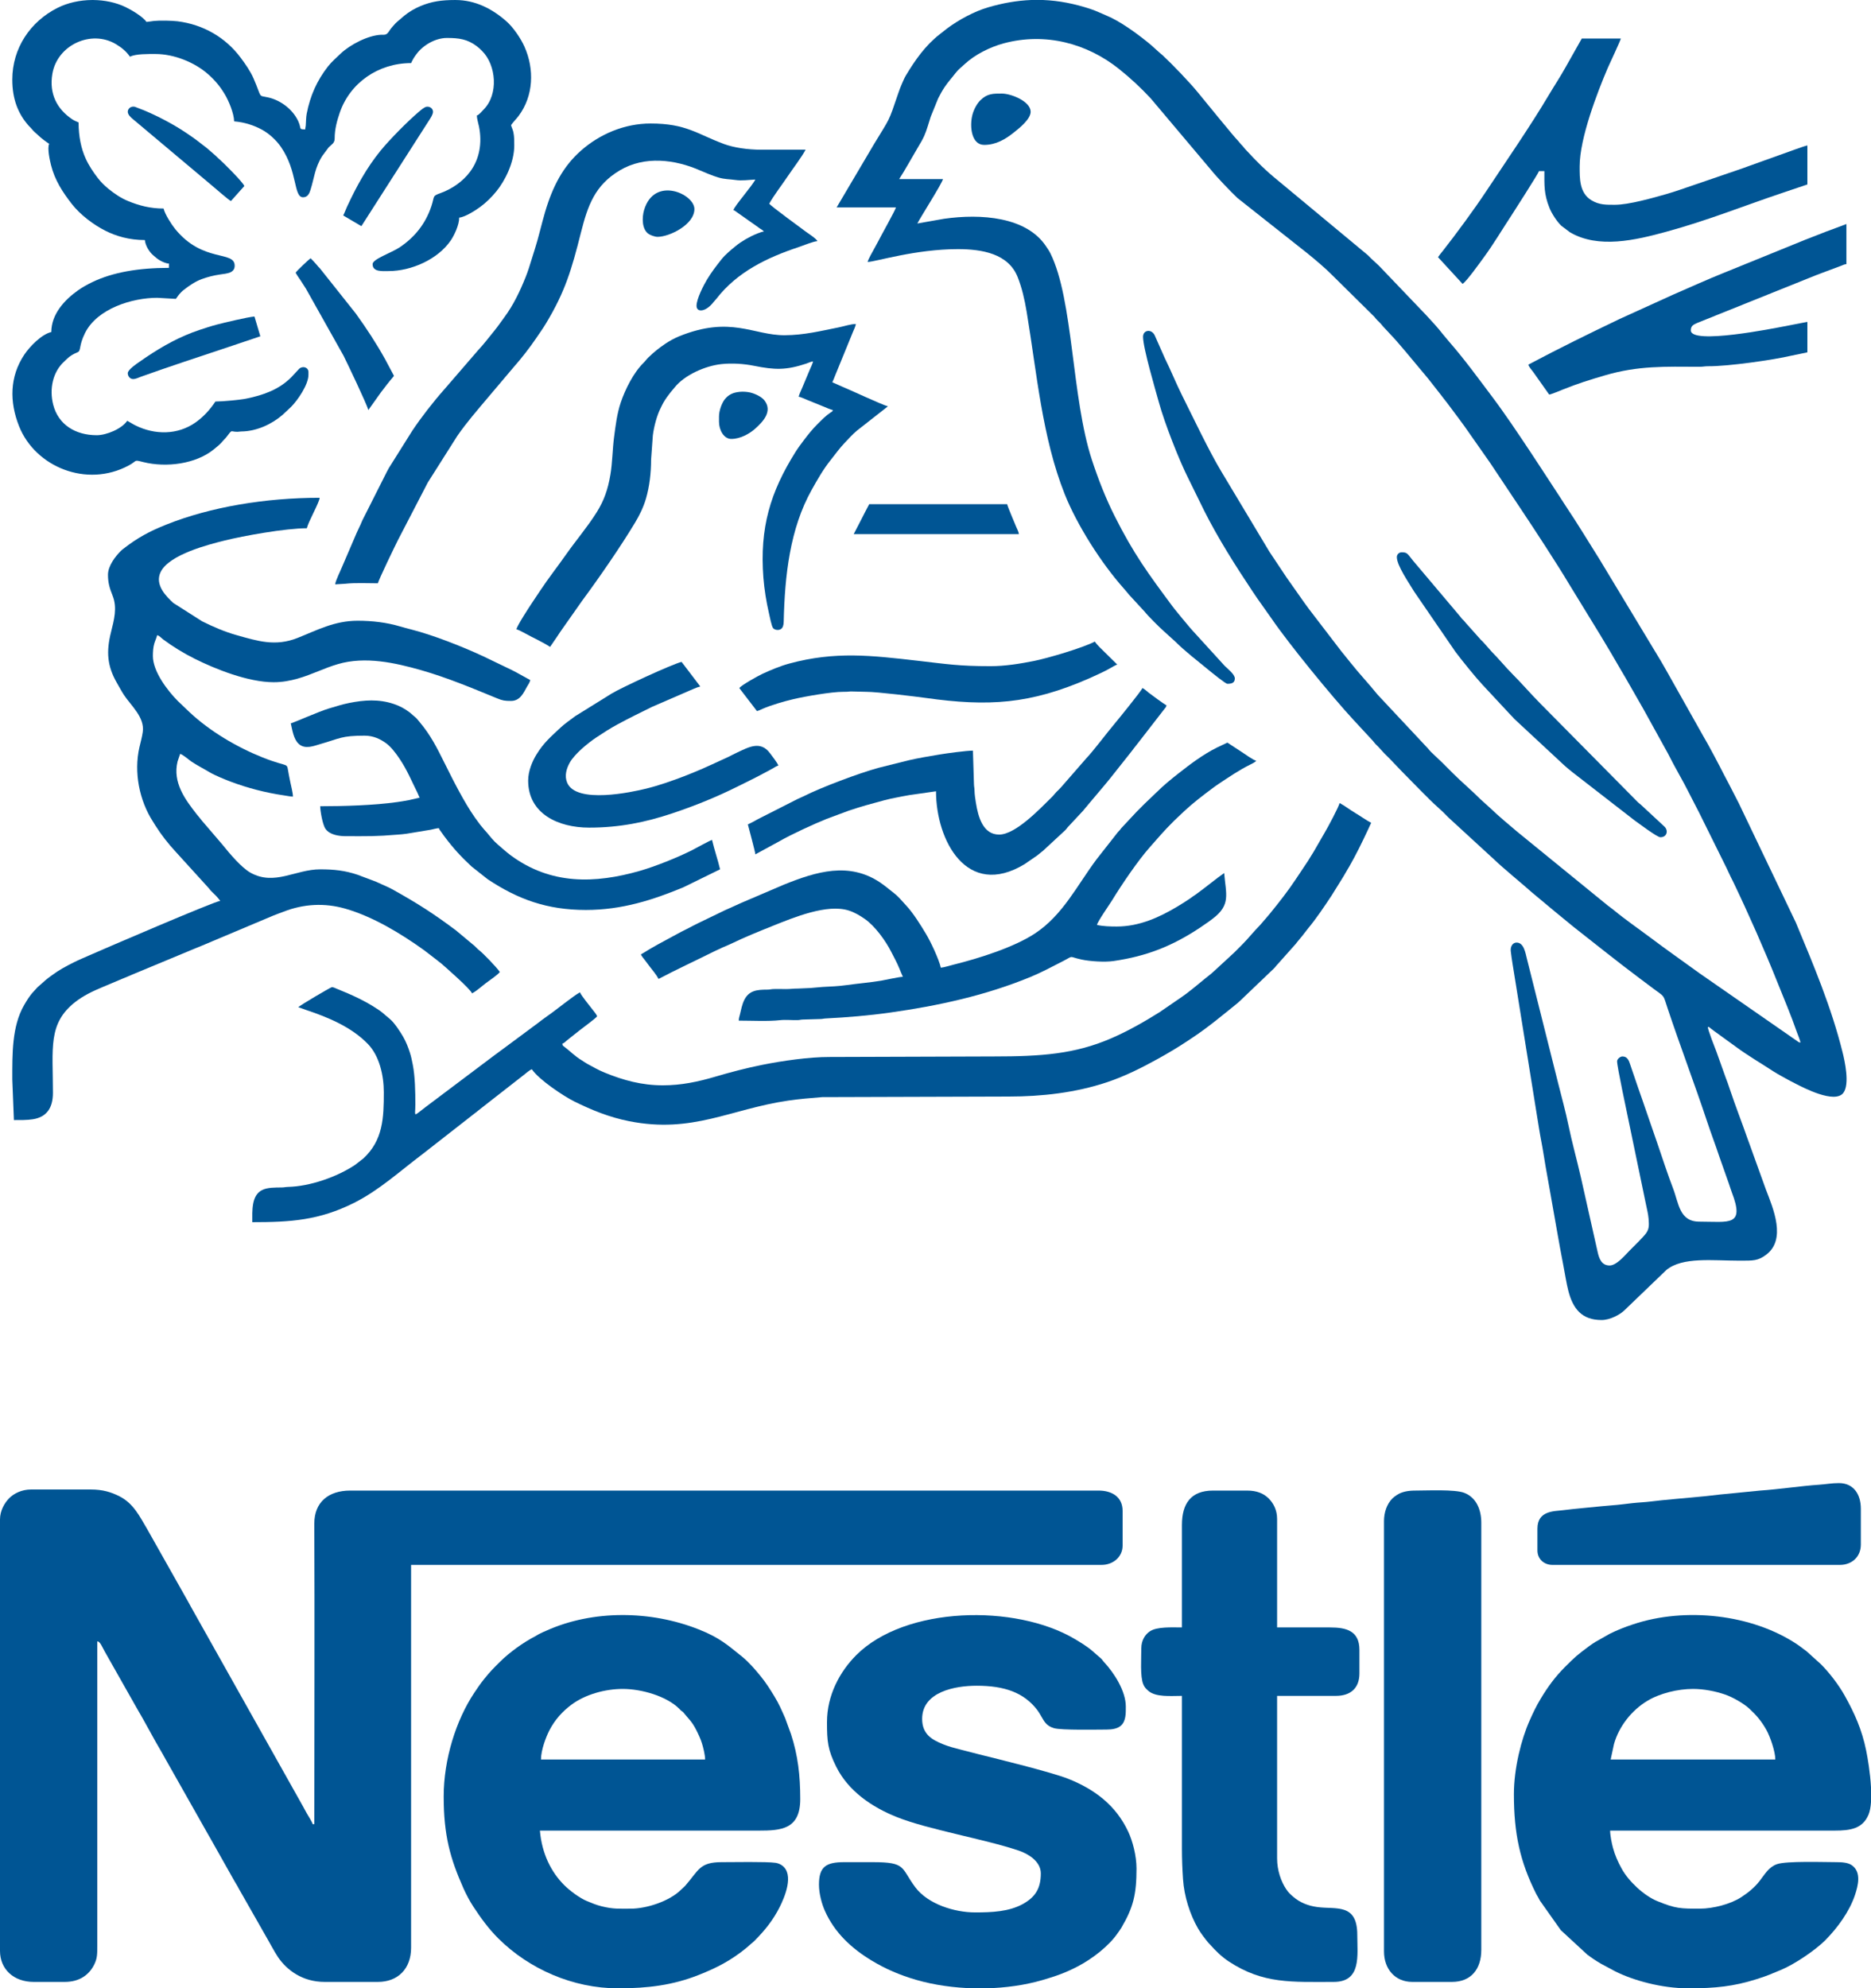 <?xml version="1.0" encoding="UTF-8"?>
<!DOCTYPE svg PUBLIC "-//W3C//DTD SVG 1.1//EN" "http://www.w3.org/Graphics/SVG/1.1/DTD/svg11.dtd">
<!-- Creator: CorelDRAW 2020 (64-Bit) -->
<svg xmlns="http://www.w3.org/2000/svg" xml:space="preserve" width="50.639mm" height="53.808mm" version="1.1" style="shape-rendering:geometricPrecision; text-rendering:geometricPrecision; image-rendering:optimizeQuality; fill-rule:evenodd; clip-rule:evenodd"
viewBox="0 0 33304.44 35388.37"
 xmlns:xlink="http://www.w3.org/1999/xlink"
 xmlns:xodm="http://www.corel.com/coreldraw/odm/2003">
 <defs>
  <style type="text/css">
   <![CDATA[
    .fil0 {fill:#005594}
   ]]>
  </style>
 </defs>
 <g id="Слой_x0020_1">
  <g id="_2845655398448">
   <path class="fil0" d="M-0 27043.22l0 7679.05c0,324.7 242.88,551.86 599.54,551.86l551.86 0c265.9,0 434.07,-126.93 523.52,-304.31 57.02,-113.19 56.89,-185.6 56.89,-352.19l0 -5404.84c54.06,4.41 83.33,95.56 132.79,181.32l567.38 1002.64c149.23,250.58 303.78,551.8 456.76,808.75 20.45,34.4 35.25,63.27 54.52,97.73l745.81 1319.05c39.07,69.78 75.7,130.29 113.85,200.13l339.5 602.57c37.36,70.04 78.26,128.84 114.24,199.8l459.13 806.45c68.66,115.55 165.67,303.19 234.07,403.49 158.57,232.49 437.82,439.4 826.05,439.4l951.6 0c353.9,0 590.01,-231.44 590.01,-608.95l0 -6813.14 12294.08 0c197.37,0 371.13,-138.64 371.13,-342.59l0 -618.49c0,-249.33 -189.81,-361.53 -428.28,-361.53l-13321.71 0c-384.42,0 -639.4,205.53 -637.82,589.68 7.5,1777.59 0.26,3569.51 0.26,5347.95l-28.54 0c-11.25,-42.09 -82.34,-151 -107.73,-196.71 -39.4,-71.1 -72.41,-134.43 -111.61,-202.37 -17.82,-30.98 -35.12,-65.04 -54.79,-97.53l-1779.43 -3168.65c-20.52,-34 -33.87,-62.02 -54.92,-97.4 -20.45,-34.2 -35.25,-63.27 -54.52,-97.73 -21.97,-39.26 -35.78,-63.93 -57.35,-104.37l-724.11 -1283.73c-136.21,-229.86 -245.51,-460.9 -496.88,-587.84 -144.49,-72.94 -294.38,-120.36 -507.6,-120.36l-1065.84 0c-165.67,0 -303.26,69.65 -387.9,154.42 -80.96,81.03 -163.96,220.46 -163.96,378.43z"/>
   <path class="fil0" d="M14891.86 3692.04l1056.24 0c-12.36,52.94 -271.23,513.32 -314.04,599.48 -22.03,44.39 -45.05,82.01 -66.69,123.51 -30.06,57.61 -110.75,192.64 -123.64,247.62 143.38,-3.22 846.96,-228.41 1608.23,-228.41 428.61,0 897.41,79.12 1063.01,497.54 75.11,189.87 122.39,391.78 160.34,619.8 180.67,1086.36 275.11,2234.48 676.95,3243.56 216.11,542.98 645.25,1222.5 1051.9,1679 32.62,36.63 61.03,70.83 91.29,108.58l282.87 307.14c54.85,71.03 252.02,267.87 334.7,340.81l209.47 190.2c175.34,174.48 388.76,337.06 580.47,494.84 64.91,53.34 311.61,254.66 344.76,254.66 67.15,0 133.18,-11.25 133.18,-95.17 0,-73.33 -128.97,-172.12 -178.36,-221.11l-576.2 -632.43c-32.36,-38.21 -63.01,-69.65 -92.27,-107.53 -28.48,-36.83 -59.26,-68.14 -91.02,-108.78 -60.57,-77.54 -119.57,-142.45 -178.17,-221.51 -425.98,-574.22 -683.14,-922.07 -1021.78,-1594.95 -162.18,-322.26 -293.66,-659.06 -406.32,-1002.05 -365.21,-1111.68 -328.25,-2847.77 -738.64,-3676.52 -23.68,-48.08 -48.14,-81.16 -76.16,-123.71 -349.49,-530.82 -1163.44,-585.86 -1815.93,-493.13l-477.35 84.05c70.96,-134.1 438.15,-709.9 456.7,-789.81l-780.21 0c87.67,-130.88 247.82,-420.65 339.56,-573.96 39.92,-66.69 75.63,-125.88 107.6,-196.91 46.24,-103.26 78.53,-231.04 115.42,-341.27l132 -324.7c33.08,-66.29 74.38,-140.02 114.11,-199.94 59.32,-89.31 135.55,-172.51 199.94,-256.83 43.47,-56.89 103.12,-101.74 154.49,-149.95 184.61,-173.04 454.99,-306.55 694.25,-371.53 747.72,-203.16 1491.69,3.75 2054.87,453.54 201.25,160.87 391.06,336.34 567.38,526.94l1066.57 1264.73c117.2,145.55 344.03,379.94 474.58,505.5l1238.22 978.83c147.91,119.76 323.05,266.43 455.71,400.73l741.8 733.05c24.2,29 29.73,38.93 57.55,66.36 21.7,21.51 41.96,39.26 61.76,61.82 23.68,26.9 29.79,39.72 57.09,66.62 44.59,43.74 74.52,83 119.17,128.12 117.26,118.38 391.32,453.87 509.44,594.35l108.32 129.7c21.37,26.57 35.45,41.7 56.03,67.68l217.36 277.35c38.08,48.73 69.71,93.06 108.06,139.43l207.7 277.67c35.84,52.15 68.14,89.71 104.64,142.65l458.8 654.59c17.95,26.44 32.69,49.26 49.39,74.25l487.15 730.82c247.42,371.2 647.88,981.72 863.54,1344.17l560.15 914.71c124.1,205.72 244.66,407.9 363.83,616.32 27.82,48.8 57.22,98.19 88.13,149.69l315.1 550.88c17.69,29.86 27.95,52.09 44,79.78l392.77 710.96c120.82,244.33 262.61,475.44 383.89,719.9 57.22,115.42 110.89,212.23 168.1,326.67l488.4 986.46c28.94,58.01 51.5,113.12 79.25,168.17 14.14,27.89 26.7,51.5 41.43,82.34 268.93,560.35 559.95,1219.61 785.14,1784.03 118.25,296.48 242.49,586.39 347.59,889.45 15.46,44.66 59.91,147.98 63.01,184.48 -31.96,-2.7 -38.54,-11.31 -58.93,-26.77l-1735.56 -1204.74c-296.29,-214.34 -585.54,-417.69 -876.76,-636.24 -216.97,-162.97 -442.88,-317.13 -651.96,-489.91 -37.55,-31.04 -68.79,-51.69 -107.99,-82.34l-1614.88 -1315.89c-104.77,-88.06 -365.34,-307.4 -451.7,-395.27l-199.8 -180.73c-142.39,-144.03 -338.84,-310.43 -489.97,-461.63 -65.77,-65.7 -124.89,-124.3 -190.27,-190.33l-195.2 -185.47c-35.51,-34.99 -53.8,-63.8 -90.37,-99.97l-864.85 -923.91c-154.49,-192.96 -326.01,-372.25 -479.85,-566.86 -58.99,-74.52 -111.21,-135.88 -169.95,-210.72l-573.63 -749.1c-29.27,-38.87 -51.89,-71.62 -80.24,-109.96l-314.64 -446.7c-103.45,-154.56 -200.86,-302.47 -304.44,-456.83l-852.62 -1421.65c-218.48,-359.56 -521.87,-1000.34 -709.11,-1374.62 -106.28,-212.5 -195.27,-437.29 -301.28,-650.38l-175.21 -395.66c-54.13,-133.77 -213.48,-111.74 -212.69,14.73 1.05,205.53 219.73,941.15 285.17,1178.31 97.6,353.37 353.9,1013.42 524.5,1350.09l275.96 561.33c242.69,486.09 566.27,995.47 862.75,1440.13 55.05,82.41 107.47,159.75 167.25,241.9l173.43 245.25c307.4,451.17 1083.6,1398.17 1450.46,1794.36l352.19 380.47c20.59,23.35 24.14,33.61 47.42,57.22 19.47,19.66 32.82,32.56 52.55,52.22l99.7 109.57c36.9,37.22 67.74,67.35 104.9,104.51l204.61 214.08c113.32,113.32 522.79,538.51 623.62,622.89l109.11 100.3c36.96,36.96 66.75,68.66 104.44,104.83l818.36 751.8c152.19,146.99 489.71,422.69 666.36,580.08l285.3 238.08c38.8,34.66 75.37,60.64 114.11,95.17l345.09 283c389.61,304.31 774.95,615.79 1171.79,912.14l239.13 179.42c218.15,163.96 171.66,93 262.61,365.41 225.59,674.98 479.85,1342 704.05,2017.44 69.58,209.47 146.33,408.62 216.51,620.92l164.03 464.06c20.06,53.47 31.7,101.55 52.94,156.33 239.53,618.55 -46.24,527.33 -574.95,527.33 -358.9,0 -366.79,-328.25 -470.24,-595.4 -85.17,-219.86 -201.78,-573.37 -278,-797.38l-275.9 -799.35c-22.82,-69.39 -46.83,-131.01 -68.93,-197.44l-135.68 -397.24c-25.19,-76.09 -49.13,-153.44 -141.53,-153.44 -39.26,0 -95.1,46.7 -95.1,85.63 0,96.55 176.32,915.1 199.02,1028.49l315.69 1520.83c15.52,76.49 40.91,176.26 46.43,258.08 7.3,108.98 12.23,170.67 -43.08,251.3 -44.26,64.39 -240.51,255.84 -296.81,312.14 -74.52,74.52 -227.82,264.13 -354.49,264.13 -142.06,0 -186.85,-121.15 -213.42,-243.28l-296.62 -1321.15c-68.4,-301.02 -160.01,-629.8 -221.84,-929.37 -50.38,-244 -120.55,-499.12 -181.65,-741.54l-555.68 -2213.3c-30.06,-120.16 -57.22,-298.79 -186.45,-298.79 -70.96,0 -111.81,72.81 -103.78,150.41 7.89,76.23 21.05,156.07 33.08,234.27l434.99 2705.18c23.94,143.51 46.83,299.31 75.77,447.55 28.21,143.38 50.05,295.5 76.29,447.03 24.79,142.45 52.02,295.1 79.05,444.33 81.03,446.96 152.65,886.16 239.46,1330.63 28.74,146.99 51.43,302.67 86.03,437.36 81.16,315.89 235.98,521.21 591.98,521.21 151.53,0 329.24,-96.35 407.04,-173.43l747.33 -718.06c288.53,-235.58 822.83,-164.75 1300.63,-164.75 246.24,0 327,4.54 474.65,-105.89 362.71,-271.56 125.55,-823.55 -2.83,-1155.62l-242.09 -671.36c-25.06,-76.09 -54.32,-146.33 -81.09,-223.48 -104.05,-300.23 -218.88,-589.74 -318.78,-889.71 -25.06,-75.5 -50.51,-150.08 -80.04,-224.53l-160.28 -448.61c-4.93,-13.22 -167.78,-422.5 -150.87,-439.14 12.17,-11.84 49.52,25.06 55.64,29.86 21.31,16.44 38.34,28.74 59.85,44.99l380.73 275.9c211.25,156.79 441.04,288.92 660.77,433.48 45.97,30.19 92.67,55.44 137.52,81.29 93.79,54 186.85,103.65 284.97,152.71 115.03,57.48 676.3,354.1 829.93,154.23 119.11,-155.08 23.15,-576.85 -13.29,-723.32 -200.59,-805.4 -514.77,-1548.38 -831.51,-2308.67l-1015.92 -2124.25c-60.44,-120.88 -119.17,-228.08 -177.57,-345.74 -29.14,-58.6 -57.81,-105.95 -88.85,-168.1 -73.2,-146.73 -281.82,-542.19 -366.07,-680.64l-661.43 -1175.08c-34,-56.63 -60.18,-107.4 -93.92,-163.04l-1084.85 -1798.24c-201.84,-320.75 -397.9,-646.44 -609.08,-961.07 -35.84,-53.34 -65.11,-102.47 -100.89,-156l-312.07 -477.68c-73.27,-109.96 -138.51,-212.56 -211.25,-321.67 -224.99,-337.46 -449.79,-676.03 -693.72,-1000.07 -242.69,-322.2 -481.82,-651.83 -747.13,-956.07l-121.54 -144.89c-90.04,-117.07 -201.38,-236.44 -302.27,-344.82l-832.5 -870.77c-47.75,-47.95 -89.71,-80.24 -137.98,-128.45 -22.3,-22.36 -38.93,-40.91 -61.76,-62.09l-1580.28 -1312.41c-247.03,-201.19 -376.19,-330.16 -603.75,-576.06 -24.14,-26.11 -29.86,-40.25 -56.89,-66.82 -28.68,-28.21 -36.5,-44.33 -61.89,-71.42 -45.38,-48.41 -81.22,-90.69 -124.3,-142.13 -82.14,-97.6 -156.73,-187.44 -237.16,-286.16l-351.14 -429.01c-153.77,-190.53 -477.28,-525.62 -638.54,-674.72 -25.78,-23.87 -40.32,-30.12 -66.89,-56.89l-140.15 -126.21c-25.39,-19.53 -45.31,-37.62 -73.2,-60.05 -191.12,-154.1 -483.13,-365.15 -711.15,-459.33 -96.28,-39.72 -184.22,-84.18 -282.54,-117.07 -292.14,-97.53 -570.74,-151.6 -849.07,-162.84l-219.47 0c-247.82,9.87 -498.33,53.27 -760.74,129.76 -247.82,72.08 -529.44,224.4 -734.76,378.63l-127.79 100.56c-254.72,196.84 -441.17,462.88 -604.94,736.8 -27.69,46.1 -48.93,100.69 -70.44,148.31 -22.16,48.8 -44.66,110.16 -63.33,165.08 -183.03,537.85 -137.06,417.23 -433.48,908.33l-664.26 1124.57z"/>
   <path class="fil0" d="M30135.72 30059.69c192.11,0 401.65,40.71 574.68,101.02 131.14,45.64 325.22,154.62 431.7,253.21 123.12,114.17 215.13,222.43 300.3,375.41 66.89,120.09 158.83,383.5 158.83,526.41l-2930.9 0 59.06 -273.93c87.54,-314.04 312.86,-600.27 591.92,-768.96 225.98,-136.54 546.54,-213.16 814.41,-213.16zm3168.72 1750.69l0 265.97c-6.25,87.67 -20.13,164.75 -44.59,222.43 -104.11,245.97 -316.15,282.54 -602.44,282.54l-3996.55 0c0,85.43 29.4,228.81 49.39,302.67 37.36,138.31 89.84,254.26 156.79,376 122.46,222.63 396.52,479.78 632.49,576.06 329.43,134.5 410.26,134.5 759.89,134.5 237.75,0 547.78,-83.13 731.02,-201.58 123.64,-79.97 238.54,-172.18 329.43,-289.05 97.14,-125.09 162.38,-247.42 308.39,-300.56 166.72,-60.7 840.72,-36.7 1057.69,-36.7 110.16,0 211.25,8.62 277.67,55.38 173.5,122.2 111.08,361.92 56.63,526.41 -97.73,295.3 -310.76,586.59 -526.94,805.27 -176,178.03 -555.28,435.25 -798.36,533.78 -190.4,77.28 -203.95,90.83 -427.95,162.05 -410.85,130.42 -739.17,161.86 -1195.01,162.84l-21.84 0c-474.78,0 -978.04,-141.6 -1297.35,-301.28l-260.25 -139.43c-85.89,-50.9 -162.58,-102.07 -239.53,-160.08l-469.98 -434.07 -370.6 -523.78c-14.67,-24.27 -23.22,-44.92 -36.7,-68.14 -12.3,-21.44 -21.05,-33.48 -34.46,-60.57 -282.21,-564.69 -393.29,-1059.73 -393.29,-1766.87 0,-465.71 133.71,-984.16 279.25,-1309.84 69.78,-156.2 113.45,-250.38 201.97,-397.5 124.04,-206.25 255.64,-385.4 425.19,-554.95 193.89,-193.75 218.02,-212.96 423.15,-366.59 40.51,-30.32 76.36,-53.93 118.65,-81.09l255.12 -144.56c141.8,-70.77 266.82,-118.97 419.87,-170.08 929.64,-310.36 2115.9,-178.17 2915.91,355.02 41.76,27.89 76.03,54.32 115.69,84.18 20.72,15.52 33.21,24.6 54.46,40.64l255.12 230.19c150.41,150.41 318.06,369.09 422.89,557.26 176.13,316.08 305.63,602.04 382.84,977.84 26.57,129.1 72.54,399.21 86.35,655.71z"/>
   <path class="fil0" d="M11085.65 30059.69c330.81,0 778.89,126.21 1006.39,354.23 15.13,15.26 22.49,24.33 38.93,37.29 22.62,17.89 25.26,15 45.12,40.51 78.2,100.1 136.6,139.82 216.51,297.34 38.08,74.98 76.88,156 102.66,239.92 20.78,67.48 55.77,200.99 55.77,286.75l-2921.3 0c0,-172.38 91.94,-407.7 152.12,-523.52 94.77,-182.24 226.31,-329.17 387.44,-449.92 249.53,-186.91 605.86,-282.61 916.35,-282.61zm-3187.73 1912.61c0,693 114.44,1102.54 351.99,1636.78 47.81,107.66 112.4,229.01 177.05,327.26 132.33,201.25 272.61,394.41 443.87,564.69 546.73,543.58 1326.68,887.35 2129.12,887.35l23.87 0c501.42,-1.58 946.14,-52.94 1413.03,-237.82 323.51,-128.31 573.83,-257.22 844.66,-478.07 32.49,-26.5 50.77,-45.58 81.16,-71.03 32.69,-27.49 45.12,-36.37 75.63,-67.15 178.76,-179.81 326.21,-364.29 441.83,-595.34 84.25,-168.43 262.81,-578.83 40.12,-738.18 -32.42,-23.22 -72.41,-39.86 -115.62,-46.17 -161.07,-23.41 -760.15,-11.97 -958.71,-11.97 -394.35,0 -406.91,141.93 -647.09,418.68 -19.2,22.16 -52.94,48.93 -78.26,73.99 -201.05,200.2 -606.78,335.22 -892.15,335.22 -209.74,0 -310.43,9.73 -519.18,-42.22 -103.59,-25.91 -171.46,-56.43 -259.92,-92.27 -128.64,-52.29 -305.49,-184.02 -408.09,-286.55 -225.98,-225.98 -395.99,-553.24 -430.52,-968.18 1297.35,0 2594.56,0 3891.84,0 399.81,0 742.2,-21.37 742.2,-561.46 0,-419.14 -40.91,-777.05 -165.21,-1157.39l-104.37 -285.76c-69.45,-154.95 -104.51,-243.08 -192.5,-387.97 -73.99,-121.93 -149.89,-240.98 -239,-350.94 -89.71,-110.49 -215.52,-257.15 -327.99,-347.65 -269.26,-216.77 -407.17,-342.65 -776.13,-489.38 -854.86,-340.15 -1887.35,-350.35 -2714.52,21.9 -41.17,18.48 -88.72,37.49 -130.22,59.98 -25.85,14.01 -35.65,22.43 -60.05,35.05 -218.09,112.86 -465.9,289.58 -640.12,463.86 -119.96,119.96 -170.14,168.1 -281.82,308.12 -62.81,78.72 -108.98,146.4 -166.79,232.75 -329.63,492.08 -548.11,1192.51 -548.11,1849.87z"/>
   <path class="fil0" d="M14720.54 30649.63c0,342.06 13.61,492.93 165.01,796.13 216.77,434.47 636.97,718.06 1075.97,893.66 560.28,224.07 1555.49,389.61 2171.74,597.44 168.56,56.76 393.56,191.58 393.56,405.72 0,264.72 -95.96,423.88 -326.67,548.77 -245.05,132.59 -542.98,145.87 -843.74,145.87 -364.55,0 -838.94,-146.33 -1064.53,-448.54 -259,-346.99 -154.56,-446.04 -752.98,-446.04l-513.78 0c-320.95,0 -447.22,81.16 -447.22,399.74 0,166.99 53.34,349.36 104.9,465.97 170.67,386.26 471.16,667.48 835.26,887.02 244,147.06 493,256.04 797.84,344.1 313.06,90.43 666.17,140.61 1023.42,148.9l212.04 0c347.32,-8.22 691.88,-56.3 1000.67,-146.07 244.86,-71.1 414.41,-130.88 631.51,-243.93 254.85,-132.72 554.43,-359.95 715.43,-597.7 23.61,-34.79 38.93,-51.89 61.62,-90.56 214.21,-364.09 269.45,-598.1 269.45,-1053.21 0,-232.1 -70.44,-491.82 -145.81,-653.47 -221.57,-475.37 -601.98,-758.44 -1072.02,-945.22 -294.18,-116.87 -1274.59,-357.39 -1591.07,-435.78 -109.9,-27.16 -209.01,-54.59 -317.73,-81.88 -108.25,-27.16 -216.97,-56.03 -313.98,-95.17 -208.35,-83.99 -375.01,-184.22 -375.01,-452.88 0,-482.21 586.06,-589.88 970.54,-589.88 487.74,0 841.57,117.26 1083.53,438.94 23.22,30.91 38.87,60.18 58.8,93.33 57.22,94.97 90.37,181.45 233.81,223.02 135.35,39.13 768.77,24.93 936.15,24.93 101.61,0 192.5,-17.49 249.2,-64.72 97.73,-81.16 93.33,-222.82 93.33,-344.49 0,-273.27 -203.88,-594.22 -387.84,-791.98 -26.04,-28.02 -30.65,-45.12 -62.09,-71.1l-142.45 -124.04c-86.22,-77.15 -215.52,-155.74 -317,-215.79 -1054.86,-625.33 -3017.45,-585.67 -3888.82,287.14 -294.84,295.37 -521.02,715.82 -521.02,1191.79z"/>
   <path class="fil0" d="M1922.15 10229.21c0,149.1 30.52,241.57 82.87,373.89 85.17,214.73 25.32,429.53 -29.53,649.99 -84.78,339.89 -71.56,596.91 108.91,907.41 40.32,69.32 79.25,143.38 123.12,209.87 125.09,189.61 371.33,397.04 333.84,657.03 -14.07,97.47 -38.21,179.09 -59.78,273.4 -101.88,444.73 -0.66,948.77 241.7,1322.8 16.51,25.58 27.43,44.26 43.8,70.44 103.26,164.36 229.27,324.7 361.13,466.69l566.33 623.09c25.58,25.32 30.25,36.9 52.29,61.89 19.93,22.62 39.99,40.12 61.82,61.95 21.18,21.11 37.88,35.25 56.17,58.01 18.88,23.68 41.3,46.76 55.57,68.07 -104.11,8.68 -2077.1,857.09 -2325.04,967.26 -99.31,44.2 -189.61,80.63 -282.21,127 -131.8,66.03 -265.18,137.26 -383.3,225.72 -45.31,33.94 -76.16,53.21 -118.84,90.5l-110.89 98.39c-41.76,31.83 -66.03,67.87 -103.12,106.22 -64.98,66.95 -122.46,161.26 -168.3,240.84 -218.88,379.55 -209.47,872.88 -209.8,1322.27l28.54 723.12c109.04,0 233.35,2.1 337.46,-14.53 244.07,-38.8 357.25,-198.42 357.25,-470.7 0,-795.27 -92.34,-1230.53 393.95,-1613.76 145.35,-114.5 314.11,-194.81 485.44,-266.3l354.82 -149.49c63.4,-24.99 118.58,-49.19 180.86,-76.09l1075.25 -447.22c60.57,-26.18 118.51,-49.06 175.4,-72.02 61.16,-24.53 122.72,-52.55 180.67,-76.29l1077.94 -453.93c62.61,-26.5 116.28,-43.01 179.55,-67.87 354.43,-139.43 731.02,-161.79 1104.38,-53.67 491.95,142.32 989.95,444.46 1401,740.03l225.78 173.83c28.54,23.02 51.96,39.53 79.71,63.01 43.74,36.83 526.48,459.19 545.35,529.96 88.98,-47.16 170.27,-125.42 251.5,-186.26 54.26,-40.64 212.04,-147.78 243.28,-194.41 -58.67,-87.8 -304.51,-339.43 -371.07,-390.2 -32.36,-24.66 -48.08,-45.84 -78.33,-73.79l-332.13 -276.88c-396.52,-296.75 -669.72,-472.22 -1108.99,-718.06 -69.65,-39.07 -130.29,-66.69 -205.59,-98.92 -38.87,-16.51 -63.27,-30.06 -104.57,-47.62l-331.6 -125.22c-224.2,-75.37 -417.89,-96.35 -664.92,-96.35 -442.29,0 -811.71,297.73 -1240.06,60.31 -163.04,-90.43 -373.83,-342.92 -499.91,-499.44l-359.95 -420.13c-16.9,-20.06 -29.79,-37.03 -46.5,-58.27 -20.85,-26.83 -33.15,-38.67 -51.76,-62.48 -200.86,-257.81 -433.41,-562.71 -340.81,-940.42l45.97 -134.83c52.15,13.88 156,107.4 203.42,139.03 106.02,70.64 214.93,124.3 323.91,190 86.16,51.96 265.84,125.29 361.59,161.72 305.63,116.21 631.31,200.53 959.82,248.6 49.72,7.37 115.03,20.85 159.03,21.84 0,-65.11 -34,-193.62 -46.83,-257.75 -8.81,-44.33 -16.05,-79.97 -25.32,-126.93 -51.37,-256.69 40.71,-109.44 -474.32,-315.36 -453.6,-181.45 -931.41,-463.34 -1292.35,-801.12l-204.67 -195c-191.25,-191.12 -449.66,-532.72 -449.66,-806.45 0,-74.52 5.06,-156 24.99,-222.43 16.71,-55.11 39.33,-97.8 51.17,-148.7 43.6,11.64 71.29,49 105.95,74.91 176,130.81 362.71,245.05 560.15,343.77 368.3,184.28 953.25,418.75 1408.3,418.75 302.07,0 566.4,-104.7 787.05,-193.1 121.8,-48.8 227.03,-91.48 355.94,-129.3 487.54,-143.18 1020.99,-23.02 1479.39,107.4 463.01,131.8 909.64,319.37 1353.84,501.68 98.78,40.58 136.27,46.3 248.74,46.3 160.54,0 221.11,-140.88 282.34,-250.45 22.95,-41.11 48.87,-72.28 60.11,-120.68 -109.9,-58.07 -211.97,-120.36 -326.67,-177.57l-507.53 -244.26c-373.17,-173.89 -893.07,-379.42 -1289.65,-480.11 -65.64,-16.57 -128.58,-33.48 -194.48,-52.94 -238.94,-70.5 -492.08,-101.28 -755.15,-101.28 -415.39,0 -725.49,170.34 -1072.48,307.27 -392.97,155.08 -708.19,54.85 -1093.07,-54.32 -206.91,-58.8 -412.17,-147.85 -603.49,-243.47l-511.55 -325.82c-120.03,-111.02 -339.17,-321.28 -224.66,-553.11 154.03,-311.87 861.37,-488.92 1128.32,-555.94 340.22,-85.5 1096.42,-220.85 1473.01,-220.85 28.15,-121.15 221.05,-454.72 228.35,-542.39 -960.28,0 -1942.07,162.45 -2729.58,477.22 -304.05,121.54 -514.64,235.25 -766.73,432.3 -23.08,18.09 -25.58,19.14 -46.04,39.59 -86.03,85.96 -225.85,258.01 -225.85,421.18z"/>
   <path class="fil0" d="M218.88 1417.83c0,345.74 102.8,607.7 292.67,820.66 20.78,23.35 35.12,32.29 55.38,58.8 32.82,42.88 76.29,74.71 115.69,112.73 56.82,54.98 128.18,106.35 192.77,149.62 -37.82,78.99 14.93,306.74 32.36,376.85 66.29,267.48 207.37,484.78 371.33,694.45 149.89,191.85 384.15,368.7 598.69,476.62 188.03,94.64 421.84,164.88 700.96,164.88 8.62,103.06 84.71,217.3 148.18,270.64 45.12,37.88 67.48,60.97 118.51,90.76 36.96,21.31 106.68,56.1 161.46,57.28l0 76.16c-537.72,0 -997.9,77.87 -1363.97,253.67 -88.92,42.68 -178.76,93.13 -253.54,146.07 -241.3,170.73 -475.83,424.4 -475.83,742.2 -175.47,40.78 -385.93,260.05 -481.49,403.42 -260.84,391.39 -265.44,839.2 -92.21,1274 288.85,724.77 1203.36,1099.32 1950.29,698.33 164.68,-88.46 81.49,-105.82 258.08,-61.56 411.38,103.12 936.48,34.86 1255.25,-223.61 57.35,-46.7 118.84,-95.17 163.11,-150.94 17.23,-21.51 33.02,-32.56 50.51,-54.19 16.38,-20.39 31.63,-39.07 46.1,-58.4 73.07,-97.34 44,-47.95 170.01,-51.63 13.02,-0.39 41.11,-5.52 67.54,-5.79 265.44,-3.09 538.38,-128.84 730.95,-296.88l147.32 -138.11c119.04,-118.38 311.48,-397.64 311.48,-573.43l0 -47.62c0,-85.96 -100.69,-116.41 -164.55,-59.85l-142.26 152.65c-218.29,218.48 -496.09,317 -800.93,379.02 -107.66,21.97 -421.44,51.63 -547.98,51.63 -96.15,143.64 -211.64,271.62 -352.06,371 -320.16,226.7 -726.87,225.39 -1072.02,54 -56.56,-28.08 -94.9,-55.44 -145.94,-82.54 -96.55,144.16 -370.87,256.89 -542.39,256.89 -378.37,0 -685.31,-185.86 -776.2,-546.4 -69.78,-276.36 -7.43,-579.81 197.24,-765.21 17.36,-15.72 26.57,-24.79 43.6,-42.03 53.14,-53.93 121.74,-93.72 192.24,-121.8 68.53,-27.16 18.22,-108.78 133.71,-342 216.11,-436.37 840.91,-627.96 1284.65,-627.96l332.99 19.01c24.86,-36.96 55.97,-79.45 87.87,-112 20.98,-21.31 32.62,-32.56 54.98,-49.79 94.31,-72.74 202.43,-148.7 322.07,-191.58 105.3,-37.75 204.14,-63.86 327.79,-81.55 118.25,-16.9 254.06,-24.79 254.06,-155.02 0,-275.96 -565.34,-45.18 -1059.27,-653.54 -62.94,-77.67 -181.72,-259.39 -206.32,-364.62 -232.62,0 -429.34,-49.92 -629.34,-131.93 -132.46,-54.26 -244,-131.6 -352.19,-218.75 -69.58,-56.03 -134.36,-121.08 -188.95,-191.71 -83.66,-108.39 -161.46,-224.66 -218.68,-352.26 -77.48,-172.51 -123.78,-387.24 -123.78,-637.43 -47.55,-22.76 -70.24,-27.49 -114.37,-56.96 -270.31,-180.93 -412.89,-454.72 -352.12,-809.15 88.13,-514.51 691.55,-788.63 1128.65,-528.65 102.14,60.77 187.7,129.37 251.37,224.4 108.25,-51.96 321.21,-47.62 456.7,-47.62 326.47,0 695.43,147.12 934.9,359.29 120.95,107.27 208.68,210.26 294.51,352.45 71.88,119.17 166.13,342.39 169.42,487.21 190.07,15.85 354.62,72.35 491.68,145.87 128.45,68.99 259.06,189.68 340.02,307.01 303.06,438.74 221.57,898.33 395.73,898.33 83.79,0 112.33,-71.29 132.33,-134.23 68.66,-216.97 74.19,-386.72 208.29,-600.47l113.58 -152.78c51.83,-53.86 108.06,-73.99 107.73,-158.76 -0.66,-169.35 44.59,-323.12 88.66,-453.74 178.82,-530.55 681.82,-888.46 1271.63,-888.46 15.52,-29.33 27.23,-58.27 45.51,-87.54 18.61,-29.73 33.54,-49.92 54.85,-78.46 112.14,-149.49 327.79,-281.23 537.13,-281.23 212.76,0 361,19.07 530.36,145.35 42.29,31.5 58.99,49.33 95.36,85.37 252.22,249.39 297.14,772.52 28.61,1042.23 -31.37,31.7 -78.72,95.43 -121.41,106.87 0,55.57 27.49,141.14 38.93,198.95 57.61,291.16 9.4,575.74 -159.88,802.9 -128.84,173.04 -322.92,306.35 -524.9,379.09 -153.63,55.31 -102.07,49.98 -164.09,235.52 -104.51,312.2 -295.89,550.02 -564.03,730.16 -146.14,97.99 -481.62,207.89 -481.62,298.72 0,144.76 180.6,123.71 285.43,123.71 403.55,0 877.35,-208.29 1107.8,-547.92 57.42,-84.58 148.31,-269.98 148.31,-403.69 104.64,-8.68 289.71,-127.92 372.51,-188.82 111.08,-81.62 203.36,-173.3 290.63,-280.44 143.11,-175.73 317,-502.08 317,-815.4 0,-77.28 0.26,-158.76 -15,-232.36 -11.11,-53.6 -32.16,-86.22 -42.09,-129.17 35.91,-53.73 93.06,-108.39 133.18,-161.79 267.55,-355.87 285.76,-832.69 104.51,-1236.91 -64.91,-144.76 -195.92,-339.43 -321.15,-449.59 -247.88,-218.42 -549.1,-378.37 -906.16,-378.37l-11.31 0c-234.92,0.72 -408.55,23.35 -612.83,108.58 -101.88,42.62 -201.45,101.09 -286.42,170.34 -31.57,25.58 -52.02,44.99 -81.95,70.31 -32.09,27.16 -45.51,36.63 -75.77,66.95 -28.74,28.74 -43.01,50.71 -71.23,81.03 -34.4,36.96 -58.2,105.43 -110.23,118.19 -23.81,5.85 -47.81,2.3 -72.81,3.29 -233.61,9.54 -554.36,176.26 -721.02,335.22 -77.61,74.06 -160.21,144.62 -226.77,229.86 -194.21,248.41 -316.35,521.35 -377.71,840.39 -12.1,62.87 -11.64,145.15 -16.9,211.51 -2.37,29.92 -8.29,34.27 -8.94,67.08 -139.63,0 -44.39,-12.5 -152.58,-199.54 -106.74,-184.35 -304.57,-325.36 -514.05,-370.8 -178.96,-38.87 -97.14,24.2 -253.54,-336.47 -56.43,-130.16 -146.07,-257.29 -229.93,-369.68 -268.4,-359.36 -662.35,-589.42 -1122.4,-647.42 -96.88,-12.23 -321.87,-16.97 -419.08,-6.31 -35.25,3.88 -98.13,14.67 -134.56,17.63 -63.53,-94.77 -269.32,-214.93 -372.84,-264.72 -172.05,-82.54 -373.63,-124.04 -576.26,-125.42l-19.86 0c-215.92,1.32 -432.1,48.14 -613.82,139.49 -487.15,244.99 -805.66,719.51 -805.66,1278.34z"/>
   <path class="fil0" d="M21038.9 27138.39l0 1826.98c-181.32,0 -441.37,-16.05 -569.42,68.14 -86.29,56.63 -153.77,162.25 -153.77,302.99 0,183.49 -22.82,502.54 35.05,640.52 22.95,54.65 45.58,77.15 86.29,113.58 134.5,120.49 399.67,92.73 601.85,92.73l0 2721.49c0,188.69 7.63,365.67 19.4,542.06 20.13,303.65 122.72,625.98 266.36,875.38 49.26,85.56 117.13,172.9 179.09,249.2 12.36,15.13 19.27,19.86 32.23,34.4 99.77,112.07 208.35,219.8 334.56,302.99 614.28,405.4 1125.43,365.28 1870.78,365.28 496.55,0 418.68,-472.28 418.68,-837.3 0,-570.28 -380.73,-449.33 -713.19,-495.3 -160.41,-22.1 -308.12,-78.86 -426.57,-182.38 -53.4,-46.83 -81.55,-69.25 -127.92,-138.64 -87.14,-130.42 -159.62,-329.76 -159.62,-544.43l0 -2892.76 1046.7 0c260.57,0 418.68,-137.59 418.68,-399.61l0 -418.68c0,-343.25 -238.34,-399.67 -523.32,-399.67l-942.07 0 0 -1931.68c0,-160.87 -67.35,-281.55 -149.82,-364.03 -88.66,-88.66 -209.67,-140.22 -383.1,-140.22l-609.01 0c-393.23,0 -551.86,234.27 -551.86,608.95z"/>
   <path class="fil0" d="M11799.37 19316.56c-377.9,0 -703.98,-89.97 -1038.68,-226.97 -110.75,-45.31 -206.32,-101.09 -309.37,-156.86 -38.21,-20.65 -64.98,-42.55 -98.92,-62.87 -120.42,-72.15 -203.82,-162.25 -309.97,-241.9 -26.83,-20.26 -29,-17.3 -32.09,-53.54 32.42,-8.75 52.35,-33.74 78.33,-54.98 28.61,-23.41 49.46,-39.79 79.38,-63.4 54.65,-43.01 101.15,-78.4 154.16,-121.74 46.3,-37.95 276.69,-204.28 306.68,-245.25 -9.14,-34.2 -49.26,-78.4 -72.02,-108.72 -43.01,-57.22 -219.34,-270.37 -232.49,-319.44 -117,61.95 -434.99,322.99 -572.84,416.77 -67.02,45.58 -125.75,92.8 -191.12,141.86l-568.24 421.44c-63.66,47.75 -126.8,92.73 -191.58,141.34l-1222.04 919.05c-237.56,179.15 -184.94,180.21 -184.94,-42.22 0,-229.33 -5,-499.05 -45.12,-706.68 -14.6,-75.7 -29.53,-147.65 -51.17,-215.19 -32.03,-100.03 -70.57,-197.77 -122.13,-287.08 -50.71,-87.93 -155.74,-248.08 -231.5,-310.89l-144.1 -122.33c-30.19,-23.68 -52.02,-38.41 -83.46,-59.26 -225.32,-149.49 -464.06,-256.3 -717.27,-357.98 -26.9,-10.79 -71.75,-34.92 -94.38,-29.2 -29.07,7.56 -572.32,326.08 -594.74,356.73 35.84,8.42 96.94,34 134.36,46.43 398.49,132.26 813.42,305.56 1105.24,607.63 204.41,211.77 282.87,558.77 282.87,859 0,457.75 -14.21,854.13 -363.9,1177.65l-149.89 116.48c-318.19,211.25 -795.27,380.21 -1189.55,390.14 -53.08,1.25 -61.82,9.14 -113.85,9.87 -114.96,1.38 -256.5,-1.91 -352.06,47.48 -189.68,98.32 -171.59,368.43 -171.59,570.67 684.71,0 1189.35,-33.28 1807.97,-342.59 450.05,-225.06 815,-562.71 1212.57,-861.76l838.74 -655.18c26.31,-20.59 43.28,-35.12 69.25,-54.46 44,-32.69 84.38,-64.91 128.05,-100.43 44.92,-36.37 84.12,-63.99 127.99,-100.3l651.96 -508.85c36.9,-27.36 99.44,-87.08 140.02,-97.93 125.81,187.83 569.36,480.5 751.67,571.07 310.3,153.83 626.51,283.07 979.36,352.85 1131.41,223.61 1795.54,-214.27 2832.38,-366.59 196.12,-28.87 399.28,-45.05 604.08,-61.95l3320.45 -10.13c593.56,0 1189.42,-68.66 1744.9,-253.21 317,-105.36 623.42,-258.54 912.93,-419.27 178.89,-99.44 348.51,-199.21 516.54,-311.35 37.82,-25.32 64.91,-43.41 102.86,-68.53 280.17,-185.66 535.81,-401.25 796.78,-611.45 18.28,-14.67 26.5,-26.04 44.79,-40.78l598.62 -571.86c31.96,-31.7 44.46,-54.72 75.83,-85.83l313.78 -352.45c28.35,-33.41 47.22,-62.02 76.49,-94.77 53.6,-60.18 95.82,-123.32 147.39,-185.66 150.48,-182.11 286.09,-385.99 416.51,-582.51l189.74 -305.17c21.84,-36.44 42.49,-68.14 63.8,-107.4 21.24,-38.93 40.25,-67.41 59.98,-101.74 122.07,-212.69 232.82,-439.73 336.54,-662.68l54.06 -117.26c-99.18,-52.48 -184.68,-116.54 -282.48,-174.29 -94.18,-55.64 -182.64,-126.8 -278.99,-177.77 -16.38,70.24 -210.52,435.52 -268.27,531.01l-194.94 337.92c-18.88,31.7 -33.08,51.69 -51.17,82.01 -16.31,27.56 -31.04,52.94 -50.77,82.54l-213.16 319.63c-139.63,210.85 -298.26,413.03 -457.35,608.42l-60.84 72.41c-25.32,27.16 -37.36,45.64 -61.89,71.36 -26.24,27.62 -35.32,44.85 -61.76,71.42 -111.21,111.87 -206.91,235.38 -318.84,347.19 -46.76,46.76 -86.49,86.55 -133.18,133.31l-346.34 319.7c-27.69,22.1 -39.07,37.82 -70.64,62.61 -153.7,120.09 -277.08,230.85 -443.08,356.14 -27.43,20.65 -49.46,34.46 -77.61,55.71l-395.07 271.03c-279.32,174.75 -561,335.88 -865.05,467.09 -646.44,278.99 -1242.89,320.88 -2086.57,320.88l-2921.1 9.67c-363.3,-1.64 -844.73,68.66 -1193.76,138.44 -299.9,59.98 -574.29,133.12 -851.17,214.54 -297.21,87.41 -596.39,151.14 -924.05,151.14z"/>
   <path class="fil0" d="M24635.77 27071.83l0 7659.91c0,311.48 195.2,542.39 504.38,542.39l704.12 0c341.4,0 523.32,-227.56 523.32,-570.94l0 -7602.82c0,-226.11 -86.16,-448.61 -305.63,-531.74 -168.17,-63.73 -659.85,-39.2 -874.32,-39.2 -116.67,0 -232.56,18.74 -321.8,77.74 -24.4,16.05 -60.18,41.83 -80.63,62.15 -100.1,100.1 -149.43,251.96 -149.43,402.5z"/>
   <path class="fil0" d="M16747.38 17223.15c-36.44,-156.73 -183.16,-466.82 -264.52,-601.39 -56.03,-92.67 -105.43,-174.42 -165.54,-262.74 -57.88,-85.37 -120.42,-171.72 -190.79,-246.83 -71.03,-75.96 -129.04,-150.87 -212.56,-215.72 -83.99,-65.18 -158.17,-130.22 -247.49,-190.07 -553.24,-370.8 -1132.93,-194.48 -1704.52,35.05l-773.11 330.62c-38.15,16.57 -71.62,31.44 -111.15,50.58 -74.71,36.11 -142.39,60.97 -215.85,98.26l-423.48 204.54c-79.84,37.36 -136.6,70.7 -214.01,109.44 -37.16,18.48 -67.02,33.54 -101.48,50.71l-407.43 220.65c-35.25,21.37 -65.83,38.28 -103.19,58.6 -73.07,39.86 -131.27,82.41 -203.16,120.49 8.35,30.78 52.29,79.19 73.46,107.27 29.46,39.26 52.15,69.58 81.62,108.78 52.75,70.11 118.25,144.56 158.96,221.57 325.68,-172.25 661.96,-326.08 992.71,-491.68l149.29 -69.58c48.6,-21.64 95.96,-39.2 145.94,-63.47 245.58,-118.84 491.62,-218.35 745.62,-320.03 380.93,-152.39 966.33,-395.86 1352.99,-272.15 103.26,33.15 192.77,86.49 280.9,147.26 187.44,129.23 378.23,398.1 475.18,590.6 48.14,95.76 100.1,188.03 140.81,287.47 18.81,45.91 43.08,107.4 65.24,153.5 -59.32,0 -306.22,55.77 -387.44,69.39 -196.65,32.82 -408.82,49.59 -615.72,78.86 -141.47,20.06 -281.09,25.52 -424.21,32.62 -61.95,3.03 -156.79,15.72 -218.75,19.07l-218.81 9.67c-87.6,-0.46 -136.54,9.8 -218.94,9.4 -72.41,-0.39 -157.38,-3.95 -228.48,-0.13 -43.08,2.3 -52.02,9.8 -104.31,9.93 -179.94,0.2 -322.53,14.4 -406.65,183.3 -40.78,82.01 -57.22,175.93 -78.86,263.73 -8.88,35.65 -19.14,59.45 -19.14,104.51 225.85,0 520.95,15.78 734.04,-8.09 98.72,-11.18 212.37,1.84 312.99,-1.12 46.89,-1.45 47.48,-8.75 94.57,-10.13l305.1 -8.81c49.19,-0.59 52.35,-7.69 94.77,-10 394.28,-20.72 758.51,-49.92 1150.88,-105.1 859.26,-120.95 1702.94,-304.84 2504.46,-635.72 195.27,-80.63 377.38,-179.81 563.24,-274.06 220.85,-112.07 90.37,-87.87 341.73,-34 150.87,32.29 412.24,48.8 564.69,26.83 593.3,-85.56 1052.95,-266.76 1551.15,-599.35 53.27,-35.58 96.94,-66.1 146.47,-100.89 23.94,-16.84 44.85,-33.21 70.83,-52.88 327.79,-247.16 236.9,-432.69 205.13,-813.03 -114.24,76.49 -354.23,274.12 -504.31,380.6 -17.23,12.3 -31.44,20.39 -51.37,34.2 -24.27,16.84 -31.37,24.14 -55.05,40.25 -73.92,50.18 -142.52,93.06 -221.18,140.28 -316.81,190.6 -678.8,356.2 -1080.71,356.2 -116.02,0 -245.25,-3.62 -352.06,-28.54 15.92,-68.2 221.44,-358.9 271.95,-441.7 164.68,-270.11 457.88,-704.31 672.61,-945.16 177.25,-198.75 220.92,-259.06 428.02,-466.3l185.66 -175.86c157.32,-146.4 326.87,-274.91 499.84,-404.21 35.98,-26.9 67.87,-50.05 105.69,-75.11 181.92,-120.75 364.42,-246.04 560.81,-343.18 32.88,-16.31 93.65,-45.97 111.02,-69.78 -58.07,-15.52 -197.9,-116.61 -260.77,-157.78 -87.01,-56.96 -169.22,-109.57 -253.01,-165.74l-187.24 88.72c-246.04,122.92 -468.6,290.83 -682.81,459.13 -122.07,95.82 -275.11,220.46 -383.63,330.03l-214.08 204.54c-49.92,49.92 -92.8,92.86 -142.72,142.78l-275.9 295.04c-15.72,17.82 -14.34,20.06 -29.14,37.55 -14.14,16.71 -23.15,22.76 -36.57,39.46l-376.66 479.78c-346.47,463.14 -597.64,991 -1096.75,1320.17 -370.8,244.66 -988.1,440.38 -1444.54,553.77 -57.02,14.07 -172.44,50.25 -230.32,55.11z"/>
   <path class="fil0" d="M5966.24 10400.54l179.42 -10.98c182.44,-19.93 395.2,-8.09 581.85,-8.09 3.81,-46.04 307.66,-672.55 352.06,-761.27l536.14 -1033.88 523.91 -827.37c165.93,-240.32 357.71,-459.26 545.15,-682.28l462.15 -546.54c131.41,-147.45 284.65,-344.89 395.4,-508.59 62.48,-92.4 119.17,-170.27 178.5,-268.8 340.48,-566.66 452.29,-948.31 620.66,-1615.47 120.95,-478.93 247.49,-841.97 692.54,-1105.89 439.92,-260.9 979.42,-196.19 1431.65,3.81 50.38,22.23 101.48,43.01 154.62,64.26 54.65,21.7 113.32,43.74 168.56,59.78 117.46,34 192.18,27.36 299.11,43.47 115.29,17.36 241.5,-2.17 357.39,-7.63 -60.24,119.57 -369.36,467.28 -390.01,544.56 26.31,6.91 45.25,27.1 70.37,43.8l335.09 235.85c28.02,18.55 39.53,29.14 66.49,47.75 26.83,18.55 53.6,30.19 70.44,53.14 -50.31,4.27 -178.03,60.31 -222.17,82.41 -74.45,37.42 -132.26,71.16 -198.49,115.49 -33.41,22.36 -55.51,40.32 -86.68,65.64 -84.25,68.4 -178.3,145.68 -245.84,229.93 -94.44,118.12 -183.16,234.6 -262.02,366 -56.96,94.97 -183.82,338.38 -183.82,463.27 0,124.37 165.6,109.24 299.05,-62.55 20.13,-26.04 34.07,-36.5 53.14,-61.16 368.89,-477.41 899.71,-734.04 1466.57,-921.87 83,-27.43 252.09,-99.18 331.8,-105.82 -10.52,-39.59 -178.17,-147.91 -209.34,-171.33 -93.92,-70.24 -612.96,-448.34 -647.03,-494.78 69.85,-131.87 231.5,-342.46 321.61,-477.61 92.21,-138.38 253.73,-347.98 325.42,-483.4 -260.11,0 -520.16,-0.59 -780.28,0 -249.99,0.59 -496.81,-36.17 -677.15,-103.19 -475.83,-176.79 -667.35,-363.11 -1302.02,-363.11 -465.31,0 -906.02,189.02 -1239.34,483 -317,279.52 -502.86,633.09 -638.74,1093.14 -65.37,221.51 -115.16,450.91 -185.66,670.77l-102.27 325.88c-20.26,60.77 -35.19,104.11 -58.01,160.94 -99.77,248.93 -215.59,493.46 -375.14,709.51 -62.35,84.25 -115.75,164.03 -182.31,245.84 -96.88,118.84 -189.94,241.04 -294.38,352.72l-599.61 694.45c-186.45,209.41 -412.56,500.23 -564.82,729.44l-418.35 666.3c-15.52,26.18 -21.05,42.03 -36.57,68.07l-433.87 860.38c-12.23,24.79 -18.61,45.25 -31.5,73.13 -24.14,51.76 -45.71,97.14 -69.91,149.03l-260.05 605.79c-27.56,69.98 -118.32,248.8 -123.71,314.04z"/>
   <path class="fil0" d="M14473.18 6432.47l0 0zm0 0c-10.72,45.91 -43.08,109.9 -62.55,156.33l-129.23 308.52c-17.69,44 -54.65,117.99 -65.18,163.24 31.57,2.56 119.57,44 152.25,57.09l297.73 120.95c51.04,20.45 107.2,47.75 159.09,59.78 -8.22,30.78 -16.84,27.43 -41.7,44 -86.42,57.61 -158.7,133.18 -231.96,205.79 -89.97,89.25 -168.24,187.51 -244.46,288.46 -52.81,70.17 -103.65,137.65 -149.89,211.64 -443.74,709.57 -637.56,1341.67 -568.37,2237.31 15.72,203.16 53.27,433.74 96.35,617.43 13.02,55.51 48.01,242.55 76.09,275.96 27.1,32.23 93.06,45.38 137.85,17.76 37.22,-22.89 49.72,-73.27 50.97,-129.7 18.68,-828.68 111.15,-1656.51 497.54,-2347.73 103.45,-185.27 207.89,-369.22 340.81,-534.63 80.24,-99.9 154.56,-206.45 243.47,-298.85 71.23,-73.99 140.28,-153.63 218.68,-219.07l554.62 -434.93c-94.11,-21.97 -695.83,-303.26 -864.52,-372.45l-125.09 -55.71c18.88,-39.33 35.38,-83.39 53.08,-127.79l314.77 -769.95c14.47,-32.09 48.14,-106.61 50.84,-139.49 -89.91,0 -211.64,41.57 -302.01,59.59 -332.59,66.1 -617.63,138.38 -963.7,140.42 -560.68,3.16 -958.97,-354.49 -1882.68,20.06 -75.11,30.52 -174.22,85.04 -240.98,130.09 -111.02,74.65 -210.98,153.77 -305.03,246.96 -34.99,34.59 -51.04,61.03 -85.7,95.04 -179.02,176.19 -326.93,473.99 -405.53,707.8 -65.7,195.46 -90.83,405.66 -118.19,614.54 -27.56,210.33 -29.27,454.2 -65.11,667.55 -44.66,265.9 -115.49,464.06 -244.26,669.26 -164.22,261.96 -366.99,497.73 -544.17,750.02 -150.68,214.6 -315.49,424.01 -460.64,643.15 -51.37,77.54 -98.72,147.65 -148.5,222.49 -52.09,78.46 -259.19,395.2 -275.83,466.43 33.94,7.89 121.15,53.93 155.28,73 136.73,76.62 316.87,155.74 444.27,241.04 40.38,-60.38 82.8,-119.57 123.58,-180.86 20.78,-31.11 38.47,-57.48 60.9,-91.42l384.94 -547.59c309.51,-418.55 693.66,-975.61 945.35,-1395.41 74.78,-124.63 147.72,-270.9 192.7,-425.78 63.4,-218.61 90.3,-458.01 90.56,-689.71l31.44 -434.79c20.39,-161.07 73.13,-355.15 137,-481.62 18.09,-35.98 32.56,-69.39 51.04,-101.15 15.06,-25.91 40.25,-66.36 59.39,-92.8 23.81,-33.15 40.84,-56.43 65.24,-87.08 26.37,-33.21 46.83,-54.85 73.53,-88.33 181.19,-226.97 549.89,-385.27 830,-416.51 195.33,-21.7 409.47,-5.52 578.83,28.68 379.75,76.36 578.37,80.3 934.7,-37.69 40.71,-13.42 79.71,-35.71 122.39,-39.33z"/>
   <path class="fil0" d="M25596.85 4577.02l437.75 475.77c76.49,-51.3 300.76,-367.71 372.51,-464.78 172.51,-233.61 341.01,-517.93 502.86,-762.78 15.52,-23.41 476.36,-742 485.24,-780.21l95.17 0c0,258.4 -8.48,405.72 89.51,652.69 40.51,101.94 133.12,244.92 212.5,320.55l151.66 114.57c506.88,300.1 1175.87,138.77 1704.39,-5 756.93,-205.92 1386.79,-463.73 2103.86,-703.39l419.73 -141.6 0 -694.65c-65.9,15.46 -141.99,45.84 -208.09,67.87l-819.54 293.79c-68.2,27.16 -141.93,50.12 -210.59,74.91l-1041.97 356.73c-73.73,24.07 -141.8,47.22 -216.77,68.66 -254.59,72.74 -680.64,194.35 -928.58,194.35 -153.63,0 -277.28,3.95 -416.12,-78.86 -220,-131.27 -211.91,-396.32 -211.91,-606.32 0,-494.84 309.83,-1305.9 501.68,-1753.52 19.93,-46.5 228.41,-489.18 230.98,-520.62l-694.65 0 -288.33 510.82c-97.93,176 -202.63,332.46 -304.51,504.25 -321.15,541.8 -762.45,1181.13 -1110.37,1706.29 -209.41,316.21 -529.96,752.46 -765.41,1052.16 -34,43.28 -61.49,74.25 -91.02,118.32z"/>
   <path class="fil0" d="M27366.8 27205.01l0 390.07c0,151.79 116.67,256.96 266.36,256.96l5119.41 0c206.32,0 371.07,-139.56 371.07,-361.59l0 -637.49c0,-255.84 -127.92,-456.83 -390.14,-456.83 -128.05,0 -232.29,20.85 -351.79,28.94 -318.58,21.44 -718.12,81.82 -1056.17,104.64l-701.81 68.99c-342.13,43.54 -705.96,68.07 -1047.89,103.45 -110.36,11.44 -239.33,29.53 -353.57,36.57 -107.86,6.64 -243.28,22.43 -345.22,35.38 -122.86,15.52 -234,19.86 -357.32,32.88 -225.39,23.81 -476.49,43.6 -698.99,71.75 -153.77,19.53 -453.93,5.72 -453.93,326.28z"/>
   <path class="fil0" d="M5176.5 12874.62c26.9,115.42 47.48,277.94 140.02,364.23 113.98,106.02 277.41,34.4 388.82,2.83 346.07,-98.19 367.78,-148.31 784.29,-148.31 163.43,0 284.78,64.65 380.73,133.12 88.26,62.94 180.14,184.87 243.47,279.91 136.86,205.26 210.06,389.55 314.7,598.76 16.84,33.48 25.32,62.15 41.24,92.08l-194.28 43.67c-71.56,14.21 -130.22,23.68 -203.75,34.2 -414.41,58.6 -962.52,74.38 -1371.93,74.38 0,75.37 39.92,323.25 93.52,401.25 73.2,106.74 235.12,131.67 363.24,131.67 404.41,0 527.33,5.59 923.85,-27.75 56.17,-4.8 100.1,-7.43 155.67,-15.65l432.69 -71.62c39.72,-7.89 103.26,-26.9 143.44,-27.75 6.84,25.58 32.82,53.73 47.68,76.16 17.63,26.7 30.78,44.26 51.56,72.02 156.2,208.42 291.35,356.86 483.46,534.7l287.08 226.9c535.16,355.28 1054,546.14 1747.07,546.14 644.27,0 1192.97,-179.15 1730.43,-400.99l658.01 -322.26c-41.04,-175.6 -102.01,-348.11 -142.78,-523.32 -38.74,9.01 -297.73,153.5 -358.31,184.02 -252.29,127.06 -648.61,286.42 -920.03,364.62 -814.21,234.27 -1592.58,249.2 -2300.97,-271.16 -84.38,-62.02 -153.17,-127.33 -233.61,-194.67 -28.54,-23.81 -86.62,-82.08 -108.85,-109.96 -128.12,-160.47 -148.83,-157.52 -293.72,-362.91 -198.03,-280.83 -388.03,-661.1 -545.42,-976.99 -139.82,-280.44 -246.63,-497.34 -450.78,-738.71 -53.67,-63.53 -40.84,-55.11 -108.91,-109.96 -24.93,-20.06 -32.09,-31.57 -60.97,-53.21 -87.08,-65.37 -171.72,-113.78 -286.03,-151.66 -268.93,-88.98 -522.53,-70.57 -794.48,-16.38 -132.19,26.37 -242.03,63.99 -366.2,100.1 -145.87,42.29 -623.09,251.56 -669.98,262.55z"/>
   <path class="fil0" d="M17784.62 14853.85c-285.43,0 -372.45,-309.44 -413.42,-566.79 -10.26,-64.98 -23.55,-148.18 -24.4,-213.48 -0.72,-55.11 -8.29,-65.9 -9.8,-113.91l-18.68 -599.81c-117.07,0 -467.94,47.62 -588.63,67.87 -189.54,31.96 -377.97,62.35 -560.87,105.23l-532.86 133.31c-340.94,92.4 -1019.48,347.91 -1324.51,502.47 -38.74,19.6 -76.09,32.88 -117.46,53.73l-662.88 336.41c-38.34,18.94 -69.91,36.17 -105.1,56.63 -36.11,21.05 -76.69,37.95 -113.78,57.48 13.94,59.59 132.26,487.54 133.25,532.92l437.29 -238.34c198.16,-115.16 614.67,-306.35 826.91,-391.12l395.14 -147.19c263.53,-87.87 363.83,-111.81 632.82,-185.6 65.51,-17.89 144.95,-34.46 217.43,-48.93 70.7,-14.01 158.11,-31.44 232.16,-43.87l474.45 -67.74c0,874.19 548.84,1917.74 1574.3,1298.2l225.52 -155.08c36.63,-29.33 68.53,-54.52 105.49,-84.78l395.27 -366c22.23,-22.3 24.01,-29.27 43.08,-52.09l275.5 -295.5c19.07,-21.57 21.64,-29.99 42.88,-52.22 21.44,-22.62 24.2,-29.33 43.28,-51.89l308.98 -366.59c30.52,-37.55 55.05,-67.15 85.7,-104.7l382.9 -483c13.61,-17.82 25.19,-34.99 40.91,-54.26 30.58,-37.42 54.52,-69.45 83.85,-106.35l457.02 -589.81c20.45,-26.57 33.61,-32.49 36.57,-68.07 -31.9,-8.48 -281.42,-196.45 -318.19,-224.2 -30.71,-23.08 -79.25,-72.02 -109.96,-80.24 -11.44,43.01 -450.91,582.44 -491.88,630.92 -142.91,168.96 -373.89,480.17 -509.7,622.76l-447.62 513.39c-24.47,29.4 -53.34,53.6 -80.63,81.16 -30.25,30.52 -43.54,53.86 -75.9,85.83 -218.55,216.05 -651.44,673.27 -944.43,673.27z"/>
   <path class="fil0" d="M27204.95 6489.63c9.47,40.38 61.95,97.34 87.14,131.73l283.99 401.19c35.45,-3.03 198.42,-71.75 243.34,-89.77 268.4,-107.66 465.05,-168.63 747.33,-251.76 594.68,-174.88 1071.17,-155.61 1683.41,-153.17 66.49,0.33 92.4,-10.33 161.46,-9.73 346.73,2.76 1152.06,-111.61 1476.96,-188.36l283.46 -58.99 0 -542.39 -414.6 80.17c-161.99,30.38 -1659.8,332.66 -1659.8,72.08 0,-80.7 41.76,-101.94 120.95,-136.01l2104.32 -845.45c57.15,-23.15 117.92,-43.08 179.55,-67.87l270.18 -100.89c34.46,-12.56 52.94,-26.31 94.05,-29.66l0 -713.72 -179.61 67.74c-61.95,22.43 -121.08,44.26 -187.44,69.52 -127.06,48.41 -243.8,93.65 -369.68,144.16l-1447.69 588.63c-271.16,107.79 -615.2,263.8 -891.82,383.3l-961.6 437.1c-586.06,281.42 -1028.09,496.95 -1623.89,812.17z"/>
   <path class="fil0" d="M9401.39 13892.78c0,593.56 539.89,837.3 1084.72,837.3 541.01,0 1002.05,-94.44 1478.54,-253.34 402.96,-134.36 794.94,-293.39 1166.8,-479.32 120.03,-59.98 242.95,-118.91 361.73,-180.73l180.27 -95.63c29.4,-17.1 54.32,-30.58 86.16,-47.09 32.88,-17.03 54.52,-38.21 95.04,-47.68 -9.8,-42.09 -117.46,-178.69 -149.36,-221.64 -169.22,-227.69 -381.32,-105.23 -580.14,-13.15 -54.19,25.12 -98.52,49.19 -152.19,76.16l-306.41 140.94c-50.71,20.65 -102.6,47.81 -157.58,70.77 -111.28,46.5 -210,90.1 -323.51,133.25 -218.81,83.2 -444.2,164.16 -681.16,222.82 -249.46,61.89 -1246.38,279.06 -1408.36,-104.51 -51.17,-121.08 -13.81,-249.33 44.59,-355.35 85.56,-155.21 324.9,-350.81 467.35,-446.11 65.04,-43.54 124.04,-81.55 190.4,-123.58 62.55,-39.4 128.38,-77.74 192.24,-112.33 238.02,-128.84 374.95,-192.31 612.04,-310.95l637.23 -276.29c70.37,-27.95 154.23,-71.75 225.72,-88.33l-333.12 -437.75c-164.16,38.28 -1071.83,458.21 -1244.73,563.24l-651.57 404.74c-68.2,50.97 -197.96,144.16 -256.63,200.13 -165.54,157.65 -295.37,260.25 -431.31,482.08 -68.53,111.87 -146.73,288.07 -146.73,462.35z"/>
   <path class="fil0" d="M17632.36 11856.46c-564.03,0 -769.95,-36.17 -1293.4,-96.09 -824.27,-94.18 -1468.21,-173.5 -2292.16,50.31 -159.23,43.28 -329.3,114.83 -474.45,182.05 -78.86,36.5 -377.97,202.5 -412.37,253.8l314.04 409.21c34.07,-8.02 69.25,-26.57 101.94,-40.84 156.73,-67.68 377.18,-131.21 543.12,-170.54 206.91,-49.13 686.16,-132.52 886.75,-131.41 56.69,0.26 93.13,-0.92 136.21,-6.91l282.94 6.91c177.64,-0.79 883.47,85.17 1051.96,108.91 1118.52,157.19 1862.23,110.82 2906.43,-346.34 87.47,-38.28 297.67,-133.71 378.56,-182.9 25.19,-15.32 100.63,-58.93 125.62,-64.78l-302.21 -297.4c-34.13,-34.07 -71.69,-73.2 -97.47,-111.74 -210.79,111.54 -844.66,297.8 -1082.35,344.96 -244.26,48.54 -513.72,92.8 -773.17,92.8z"/>
   <path class="fil0" d="M24864.19 9915.24c0,149.75 214.4,457.02 308.59,614.34l735.36 1072.62c108.58,144.62 356.2,451.76 476.16,580.01l513.85 551.99c13.09,13.15 20.65,19.86 33.15,33.41 8.75,9.47 10.13,11.51 17.63,20.45 1.25,1.45 3.03,3.62 4.34,5.13l872.75 811.52c28.02,27.29 51.63,45.64 81.03,71.23 27.82,24.33 53.6,44.99 83.79,68.53l1103.92 856.17c66.29,45.77 401.58,300.69 460.58,300.69 121.34,0 149.1,-126.67 63.99,-197.24l-389.81 -361.86c-30.32,-30.71 -51.76,-41.96 -81.09,-71.1l-1722.21 -1741.48c-170.08,-170.14 -344.76,-374.29 -509.11,-537.66 -107.6,-107.01 -242.75,-271.75 -361.66,-390.01l-143.05 -161.46c-25.32,-30.25 -50.84,-47.55 -74.71,-77.61l-215.13 -241.57c-29.92,-29.27 -39,-48.14 -66.43,-76.36 -14.6,-15.06 -24.27,-22.16 -37.82,-38.28 -16.11,-19.34 -15.32,-22.89 -33.61,-42.49l-832.1 -985.47c-102.53,-126.67 -101.48,-149.16 -202.76,-149.16 -47.02,0 -85.63,38.61 -85.63,85.63z"/>
   <path class="fil0" d="M5262.13 4852.92c25.58,48.27 57.55,91.29 89.51,138.9 33.21,49.72 62.15,95.23 93.19,144.76l670.51 1194.42c56.63,113.25 417.1,865.45 440.91,967.39l221.44 -311.35c40.32,-54.06 73.79,-97.4 115.69,-150.81 21.77,-27.56 37.69,-46.63 59.52,-73.66 20.45,-25.32 45.25,-51.04 60.05,-73.13l-155.21 -291.88c-160.61,-289.12 -329.63,-546.54 -524.44,-817.43l-640.39 -805.86c-25.06,-25.85 -31.04,-29.99 -54.13,-59.98 -12.56,-16.31 -100.49,-111.81 -110.16,-118.32 -29,19.4 -240.05,217.5 -266.49,256.96z"/>
   <path class="fil0" d="M15196.3 9506.09l2940.37 0c-3.42,-40.64 -34.07,-94.57 -49.06,-131.87 -30.85,-76.55 -147.19,-344.63 -160.28,-401.06l-2455 0c-46.89,88.66 -90.37,170.87 -136.4,263.27l-139.63 269.65z"/>
   <path class="fil0" d="M6109.02 3834.69l323.51 190.33 1206.72 -1885.84c26.18,-40.91 68.33,-100.69 68.33,-150.48 0,-65.24 -67.54,-98.78 -116.61,-88.66 -43.87,9.01 -102.73,62.09 -137.52,91.55 -193.56,163.7 -519.83,494.12 -679.72,690.5 -248.93,305.63 -430.52,639.79 -594.94,994.02 -25.91,55.71 -42.88,107.93 -69.78,158.57z"/>
   <path class="fil0" d="M2274.2 6641.88c0,54.52 40.97,104.64 95.17,104.64 48.41,0 97.01,-26.44 139.23,-41.57 484.38,-174.22 1066.37,-365.01 1555.75,-528.19l569.82 -191.52 -104.77 -352.06c-124.63,10.39 -549.3,112.2 -665.97,142.78 -109.7,28.81 -208.42,61.3 -312.99,96.28 -347.52,116.08 -643.94,281.49 -945.03,482.28 -44.79,29.73 -80.11,56.03 -123.71,85.56 -49.72,33.61 -207.5,140.42 -207.5,201.78z"/>
   <path class="fil0" d="M2274.2 1988.7c0,50.18 53.54,100.69 84.25,125.22l1396.13 1172.98c42.42,33.41 323.91,282.28 356.14,290.89l237.95 -266.36c-17.3,-64.65 -395.86,-437.89 -429.66,-464.85 -41.5,-33.08 -68.53,-68.2 -114.17,-104.7l-122.26 -106.15c-165.8,-129.23 -210.66,-165.54 -384.48,-281.62 -220.72,-147.32 -493.07,-289.12 -732.86,-389.94l-165.14 -63.93c-74.78,-16.31 -125.88,37.75 -125.88,88.46z"/>
   <path class="fil0" d="M17518.12 2578.71c208.68,0 376.39,-98.92 524.7,-217.56 86.95,-69.52 303.13,-235.32 303.13,-372.45 0,-182.38 -343.84,-323.51 -513.78,-323.51 -150.87,0 -259,-3.16 -383.3,121.08 -60.38,60.44 -116.21,165.21 -140.35,259.32 -51.63,202.3 -18.15,533.12 209.6,533.12z"/>
   <path class="fil0" d="M11704.2 4215.36c212.43,0 656.5,-217.17 656.5,-494.78 0,-270.44 -714.84,-593.23 -895.76,17.69 -38.41,129.56 -43.54,347.91 87.08,429.47 29.73,18.55 105.43,47.62 152.19,47.62z"/>
   <path class="fil0" d="M12798.46 7412.62l0 95.17c0,141.07 83.07,304.44 218.88,304.44 163.83,0 327.33,-95.04 425.78,-183.23 135.61,-121.54 314.9,-306.09 164.49,-502.21 -51.1,-66.75 -173.43,-123.05 -257.68,-141.93 -59.91,-13.35 -128.05,-15.98 -180.93,-11.18 -128.18,11.71 -205.46,55.25 -267.48,132.85 -49.19,61.36 -103.06,197.17 -103.06,306.09z"/>
  </g>
 </g>
</svg>

